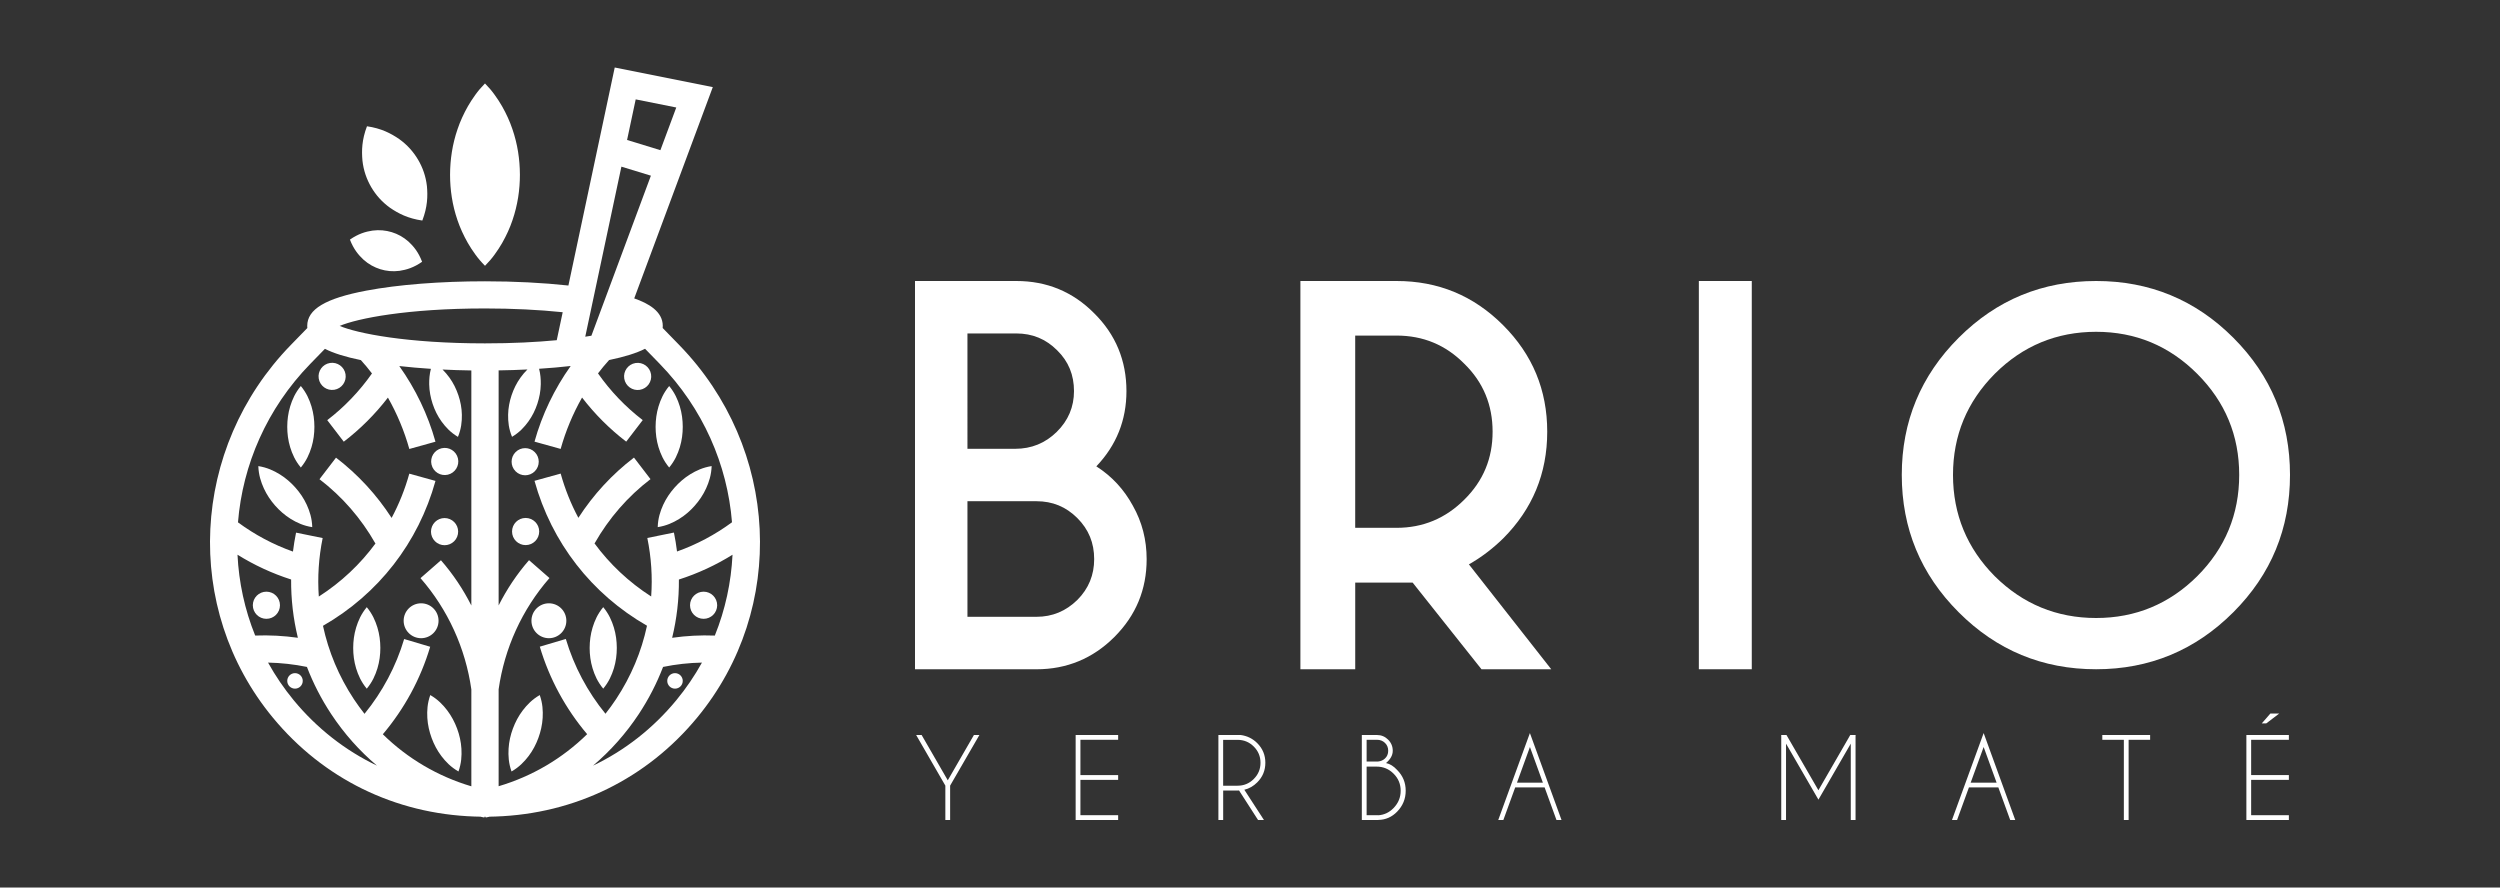 <?xml version="1.0" encoding="utf-8"?>
<!-- Generator: Adobe Illustrator 24.0.1, SVG Export Plug-In . SVG Version: 6.00 Build 0)  -->
<svg version="1.1" id="Calque_1" xmlns="http://www.w3.org/2000/svg" xmlns:xlink="http://www.w3.org/1999/xlink" x="0px" y="0px"
	 viewBox="0 0 1000 355" style="enable-background:new 0 0 1000 355;" xml:space="preserve">
<rect x="0" y="0" width="1000" height="355" fill="#333333" stroke="none"/>
<style type="text/css">
	.st0{fill:#FFFFFF;}
</style>
<g>
	<g>
		<g>
			<path class="st0" d="M366,267.7v-155.3h40.53c12.15,0,22.59,4.27,31.14,12.91c8.64,8.54,12.91,18.99,12.91,31.14
				c0,11.58-3.99,21.64-12.05,30.09c6.27,3.99,11.11,9.3,14.62,15.76c3.7,6.55,5.51,13.67,5.51,21.36c0,12.15-4.27,22.5-12.91,31.14
				c-8.54,8.54-18.98,12.91-31.13,12.91H366z M386.98,179.52h19.08c6.55,0,12.05-2.28,16.61-6.74c4.65-4.56,6.93-10.06,6.93-16.33
				c0-6.46-2.18-11.87-6.74-16.33c-4.56-4.56-9.97-6.74-16.33-6.74h-19.55V179.52z M386.98,246.72h27.62
				c6.36,0,11.77-2.28,16.33-6.74c4.56-4.56,6.74-10.06,6.74-16.33c0-6.45-2.18-11.86-6.74-16.42c-4.56-4.56-9.97-6.74-16.33-6.74
				h-27.62V246.72z"/>
			<path class="st0" d="M592.59,267.7l-27.53-34.65h-22.97v34.65h-21.93v-155.3h38.45c16.71,0,30.85,5.88,42.62,17.66
				c11.77,11.77,17.66,25.91,17.66,42.62s-5.89,30.95-17.66,42.72c-4.08,3.99-8.64,7.5-13.67,10.35l32.94,41.96H592.59z
				 M558.6,211.13c10.63,0,19.65-3.8,27.15-11.3c7.59-7.5,11.29-16.52,11.29-27.15c0-10.63-3.7-19.74-11.29-27.15
				c-7.5-7.59-16.52-11.3-27.15-11.3h-16.52v76.89H558.6z"/>
			<path class="st0" d="M700.71,267.7h-21.17v-155.3h21.17V267.7z"/>
			<path class="st0" d="M783.49,244.92c-15.19-15.19-22.78-33.51-22.78-54.96c0-21.36,7.59-39.68,22.78-54.87
				c15.19-15.19,33.51-22.69,54.96-22.69c21.36,0,39.68,7.5,54.87,22.69C908.5,150.28,916,168.6,916,189.96
				c0,21.45-7.5,39.77-22.69,54.96c-15.19,15.19-33.51,22.78-54.87,22.78C816.99,267.7,798.67,260.11,783.49,244.92z M797.91,149.52
				c-11.11,11.2-16.71,24.68-16.71,40.44c0,15.76,5.6,29.33,16.71,40.53c11.2,11.11,24.78,16.71,40.53,16.71
				c15.76,0,29.24-5.6,40.44-16.71c11.2-11.2,16.8-24.78,16.8-40.53c0-15.76-5.6-29.24-16.8-40.44c-11.2-11.2-24.68-16.8-40.44-16.8
				C822.69,132.72,809.11,138.32,797.91,149.52z"/>
		</g>
		<g>
			<g>
				<path class="st0" d="M378.14,314.25L366.46,294h2.19l10.46,18.13L389.57,294h2.19l-11.71,20.25V328h-1.91V314.25z"/>
				<path class="st0" d="M447.26,294v1.91h-15.09v14.13h15.09v1.91h-15.09v14.13h15.09V328h-17v-34H447.26z"/>
				<path class="st0" d="M495.62,316.19c-0.18,0.01-0.38,0.02-0.57,0.02h-5.78V328h-1.91v-34h8.92c2.59,0.35,4.8,1.44,6.61,3.25
					c2.17,2.17,3.25,4.78,3.25,7.84c0,3.08-1.08,5.69-3.25,7.86c-1.5,1.5-3.22,2.49-5.16,2.95l7.84,12.09h-2.36L495.62,316.19z
					 M489.26,295.94v18.34h5.78c2.52,0,4.68-0.89,6.47-2.69c1.79-1.79,2.69-3.95,2.69-6.49c0-2.53-0.9-4.69-2.69-6.48
					c-1.79-1.79-3.95-2.68-6.47-2.68H489.26z"/>
				<path class="st0" d="M550.77,294c1.74,0,3.23,0.62,4.47,1.85s1.86,2.72,1.86,4.46c0,1.76-0.9,3.4-2.7,4.91
					c1.59,0.33,3.08,1.26,4.48,2.8c2.27,2.28,3.4,5.04,3.4,8.27c0,3.22-1.13,6-3.4,8.35c-2.11,2.18-4.63,3.29-7.56,3.33V328h-6.59
					v-34H550.77z M546.65,295.91v8.69h4.61c1.06-0.1,1.97-0.5,2.72-1.19c0.86-0.79,1.3-1.83,1.3-3.1c0-1.27-0.43-2.33-1.3-3.16
					s-1.93-1.24-3.21-1.24H546.65z M546.65,306.65v19.44h4.67v0.02c2.37-0.16,4.41-1.13,6.12-2.91c1.88-1.94,2.83-4.24,2.83-6.91
					c0-2.66-0.94-4.94-2.83-6.82c-1.88-1.89-4.16-2.83-6.82-2.83H546.65z"/>
				<path class="st0" d="M617.85,314.97h-11.77L601.34,328h-2.04l12.66-34.78L624.61,328h-2.02L617.85,314.97z M617.15,313.06
					l-5.18-14.26l-5.18,14.26H617.15z"/>
				<path class="st0" d="M714.59,294l12.77,22.1l12.75-22.1h2.19l-0.08,0.15V328h-1.91v-30.54l-12.94,22.4l-12.96-22.4V328h-1.91
					v-33.85L712.4,294H714.59z"/>
				<path class="st0" d="M799.34,314.97h-11.77L782.83,328h-2.04l12.67-34.78L806.1,328h-2.02L799.34,314.97z M798.64,313.06
					l-5.18-14.26l-5.19,14.26H798.64z"/>
				<path class="st0" d="M851.45,295.91V328h-1.91v-32.09h-8.61V294h19.12v1.91H851.45z"/>
				<path class="st0" d="M915.55,294v1.91h-15.09v14.13h15.09v1.91h-15.09v14.13h15.09V328h-17v-34H915.55z M911.7,285.4l-5.21,3.97
					h-1.79l3.46-3.97H911.7z"/>
			</g>
		</g>
	</g>
	<g>
		<path class="st0" d="M120.33,187.01c2.26-2.72,3.43-5.43,4.27-8.15c0.82-2.72,1.16-5.43,1.16-8.15c-0.01-2.72-0.35-5.43-1.17-8.15
			c-0.84-2.72-2.01-5.43-4.26-8.15c-2.25,2.72-3.42,5.43-4.26,8.15c-0.82,2.72-1.16,5.43-1.17,8.15c0,2.72,0.34,5.43,1.16,8.15
			C116.9,181.58,118.07,184.29,120.33,187.01z"/>
		<path class="st0" d="M146.71,242.87c-2.25,2.72-3.42,5.43-4.26,8.15c-0.82,2.72-1.16,5.43-1.17,8.15c0,2.72,0.34,5.43,1.16,8.15
			c0.84,2.72,2.01,5.43,4.27,8.15c2.26-2.72,3.43-5.43,4.27-8.15c0.82-2.72,1.16-5.43,1.16-8.15c-0.01-2.72-0.35-5.43-1.17-8.15
			C150.13,248.3,148.96,245.59,146.71,242.87z"/>
		<path class="st0" d="M170.93,287.14c0.17,2.83,0.79,5.5,1.72,8.05c0.94,2.55,2.2,4.98,3.91,7.24c1.73,2.26,3.76,4.4,6.83,6.16
			c1.18-3.33,1.34-6.28,1.18-9.12c-0.17-2.83-0.79-5.5-1.73-8.04c-0.95-2.54-2.21-4.97-3.92-7.24c-1.73-2.26-3.76-4.4-6.81-6.17
			C170.93,281.35,170.78,284.3,170.93,287.14z"/>
		<path class="st0" d="M105.54,195.36c1.18,2.58,2.73,4.84,4.51,6.88c1.8,2.03,3.85,3.84,6.26,5.34c2.42,1.48,5.1,2.74,8.59,3.28
			c-0.1-3.53-1.02-6.34-2.19-8.93c-1.18-2.58-2.73-4.84-4.53-6.87c-1.81-2.03-3.86-3.84-6.27-5.33c-2.43-1.48-5.1-2.74-8.58-3.29
			C103.45,189.96,104.37,192.77,105.54,195.36z"/>
		<circle class="st0" cx="168.44" cy="248.3" r="6.98"/>
		
			<ellipse transform="matrix(0.383 -0.924 0.924 0.383 -86.7 295.466)" class="st0" cx="177.75" cy="212.61" rx="5.43" ry="5.43"/>
		<circle class="st0" cx="106.56" cy="242.1" r="5.43"/>
		
			<ellipse transform="matrix(0.973 -0.23 0.23 0.973 -37.672 45.811)" class="st0" cx="177.89" cy="184.68" rx="5.43" ry="5.43"/>
		<circle class="st0" cx="118" cy="272.36" r="3.1"/>
		
			<ellipse transform="matrix(0.987 -0.16 0.16 0.987 -22.398 23.23)" class="st0" cx="132.89" cy="150.54" rx="5.43" ry="5.43"/>
		<path class="st0" d="M262.24,170.71c0,2.72,0.34,5.43,1.16,8.15c0.84,2.72,2.01,5.43,4.27,8.15c2.26-2.72,3.43-5.43,4.27-8.15
			c0.82-2.72,1.16-5.43,1.16-8.15c-0.01-2.72-0.35-5.43-1.17-8.15c-0.84-2.72-2.01-5.43-4.26-8.15c-2.25,2.72-3.42,5.43-4.26,8.15
			C262.59,165.28,262.25,168,262.24,170.71z"/>
		<path class="st0" d="M241.29,275.46c2.26-2.72,3.43-5.43,4.27-8.15c0.82-2.72,1.16-5.43,1.16-8.15c-0.01-2.72-0.35-5.43-1.17-8.15
			c-0.84-2.72-2.01-5.43-4.26-8.15c-2.25,2.72-3.42,5.43-4.26,8.15c-0.82,2.72-1.16,5.43-1.17,8.15c0,2.72,0.34,5.43,1.16,8.15
			C237.85,270.03,239.03,272.74,241.29,275.46z"/>
		<path class="st0" d="M209.08,284.19c-1.71,2.26-2.97,4.69-3.92,7.24c-0.94,2.55-1.56,5.21-1.73,8.04c-0.16,2.84,0,5.79,1.18,9.12
			c3.06-1.76,5.1-3.91,6.83-6.16c1.71-2.26,2.97-4.69,3.91-7.24c0.93-2.55,1.55-5.22,1.72-8.05c0.15-2.84,0-5.79-1.17-9.12
			C212.85,279.79,210.81,281.93,209.08,284.19z"/>
		<path class="st0" d="M269.81,195.05c-1.8,2.04-3.34,4.3-4.53,6.87c-1.17,2.59-2.09,5.4-2.19,8.93c3.49-0.54,6.17-1.8,8.59-3.28
			c2.41-1.49,4.47-3.3,6.26-5.34c1.79-2.04,3.33-4.3,4.51-6.88c1.17-2.59,2.09-5.4,2.21-8.92c-3.48,0.55-6.16,1.81-8.58,3.29
			C273.67,191.21,271.62,193.02,269.81,195.05z"/>
		<circle class="st0" cx="219.56" cy="248.3" r="6.98"/>
		<circle class="st0" cx="210.25" cy="212.61" r="5.43"/>
		<circle class="st0" cx="281.44" cy="242.1" r="5.43"/>
		
			<ellipse transform="matrix(0.707 -0.707 0.707 0.707 -69.047 202.662)" class="st0" cx="210.11" cy="184.68" rx="5.43" ry="5.43"/>
		<circle class="st0" cx="270" cy="272.36" r="3.1"/>
		
			<ellipse transform="matrix(0.987 -0.16 0.16 0.987 -20.82 42.808)" class="st0" cx="255.11" cy="150.54" rx="5.43" ry="5.43"/>
		<path class="st0" d="M278.88,287.02c36.07-43.69,32.97-107.77-7.22-149.05l-6.59-6.77c0.03-0.28,0.04-0.55,0.04-0.84
			c0-5.85-5.84-9.05-11.42-11l31.43-84.52L245.89,27l-18.53,87.21c-10.13-1.1-21.6-1.69-33.35-1.69c-17.88,0-34.73,1.32-47.46,3.73
			c-16.37,3.09-23.66,7.45-23.66,14.12c0,0.28,0.02,0.56,0.04,0.84l-6.59,6.77c-40.19,41.28-43.29,105.36-7.22,149.05
			c20.18,24.45,48.82,38.5,80.64,39.58c0.79,0.03,1.58,0.04,2.37,0.06c0.53,0.12,1.07,0.24,1.6,0.35l0.07-0.33c0.07,0,0.13,0,0.2,0
			c0.07,0,0.13,0,0.2,0l0.07,0.33c0.54-0.11,1.07-0.23,1.6-0.35c0.79-0.01,1.59-0.03,2.38-0.06
			C230.06,325.52,258.7,311.47,278.88,287.02z M268.86,255.12c1.85-7.61,2.76-15.43,2.7-23.31c7.59-2.43,14.76-5.76,21.45-9.92
			c-0.54,11.02-2.88,21.96-7.08,32.34C280.23,254.01,274.53,254.31,268.86,255.12z M292.8,208.91c-6.73,4.96-14.09,8.88-21.99,11.69
			c-0.31-2.53-0.72-5.05-1.24-7.58l-10.64,2.17c1.59,7.8,2.1,15.66,1.54,23.4c-8.93-5.73-16.6-12.96-22.74-21.33l0.12,0.07
			c5.72-10.06,13.24-18.7,22.35-25.68l-6.61-8.62c-8.78,6.72-16.24,14.82-22.24,24.1c-2.97-5.55-5.35-11.48-7.08-17.7l-10.47,2.9
			c6.85,24.69,22.81,45.23,45,57.96c-2.21,10.33-6.35,20.26-12.35,29.33c-1.34,2.03-2.77,3.99-4.26,5.88
			c-7.17-8.77-12.61-19-15.86-29.92l-10.41,3.09c3.81,12.83,10.32,24.83,18.94,35c-9.89,9.7-21.97,16.84-35.41,20.82v-38.75
			c2.32-16.43,9.37-31.96,20.34-44.52l-8.18-7.15c-4.86,5.56-8.9,11.64-12.16,18.1v-93.97h-0.08v-0.04
			c3.95-0.06,7.83-0.18,11.6-0.37c-1.05,1.02-1.93,2.1-2.74,3.21c-1.61,2.23-2.76,4.61-3.6,7.09c-0.83,2.49-1.33,5.08-1.39,7.83
			c-0.04,2.75,0.25,5.61,1.57,8.81c2.98-1.77,4.92-3.89,6.54-6.12c1.61-2.23,2.76-4.61,3.59-7.1c0.82-2.49,1.32-5.09,1.37-7.84
			c0.02-1.97-0.12-4-0.68-6.16c4.4-0.28,8.63-0.65,12.64-1.11c-6.53,9.17-11.46,19.45-14.47,30.26l10.46,2.91
			c1.97-7.06,4.86-14.04,8.56-20.55c5.1,6.63,11.01,12.55,17.66,17.64l6.61-8.62c-6.89-5.28-12.89-11.56-17.89-18.68
			c1.41-1.85,2.89-3.64,4.44-5.34c6.17-1.28,10.93-2.76,14.38-4.51l5.85,6.01C281.25,163.39,290.96,185.93,292.8,208.91z
			 M236.56,134.29c-0.79,0.13-1.61,0.27-2.46,0.39l14.46-68.02l11.8,3.61L236.56,134.29z M270.51,43l-6.35,17.07l-13.33-4.08
			l3.45-16.24L270.51,43z M194,123.38c10.95,0,21.61,0.52,31.08,1.51l-2.38,11.19c-8.12,0.77-17.71,1.27-28.71,1.27
			c-31.2,0-51.09-4-58.13-6.98C142.92,127.38,162.8,123.38,194,123.38z M124.12,145.54l5.85-6.01c3.45,1.76,8.2,3.24,14.38,4.51
			c1.55,1.7,3.03,3.49,4.44,5.34c-5,7.12-11,13.4-17.89,18.68l6.61,8.62c6.64-5.09,12.55-11.01,17.66-17.64
			c3.7,6.51,6.59,13.5,8.56,20.55l10.46-2.91c-3.01-10.81-7.95-21.1-14.47-30.26c4.01,0.45,8.24,0.82,12.64,1.11
			c-0.56,2.16-0.7,4.19-0.68,6.16c0.05,2.75,0.56,5.34,1.37,7.84c0.83,2.49,1.98,4.87,3.59,7.1c1.62,2.22,3.56,4.34,6.54,6.12
			c1.32-3.2,1.6-6.06,1.57-8.81c-0.05-2.75-0.56-5.34-1.39-7.83c-0.84-2.48-1.99-4.87-3.6-7.09c-0.81-1.1-1.69-2.18-2.74-3.21
			c3.75,0.19,7.6,0.31,11.52,0.37v94.02c-3.26-6.45-7.3-12.53-12.16-18.1l-8.18,7.15c10.97,12.56,18.02,28.1,20.34,44.52v38.75
			c-13.44-3.99-25.52-11.12-35.41-20.82c8.62-10.17,15.13-22.17,18.94-35l-10.41-3.09c-3.24,10.91-8.69,21.14-15.86,29.92
			c-1.49-1.89-2.91-3.85-4.26-5.88c-6-9.08-10.14-19.01-12.35-29.33c22.19-12.73,38.15-33.26,45-57.96l-10.47-2.9
			c-1.73,6.22-4.1,12.15-7.08,17.7c-6.01-9.29-13.47-17.38-22.24-24.1l-6.61,8.62c9.11,6.98,16.63,15.62,22.35,25.68l0.12-0.07
			c-6.14,8.38-13.81,15.6-22.74,21.33c-0.55-7.73-0.05-15.59,1.54-23.4l-10.64-2.17c-0.52,2.52-0.92,5.05-1.24,7.58
			c-7.9-2.81-15.26-6.73-21.99-11.69C97.05,185.93,106.75,163.39,124.12,145.54z M102.07,254.22c-4.19-10.38-6.54-21.32-7.07-32.34
			c6.69,4.17,13.87,7.49,21.45,9.92c-0.06,7.89,0.85,15.7,2.7,23.31C113.47,254.31,107.77,254.01,102.07,254.22z M117.49,280.11
			c-3.94-4.78-7.36-9.83-10.27-15.07c5.2,0.1,10.4,0.68,15.55,1.73c2.51,6.54,5.75,12.86,9.7,18.84
			c5.17,7.83,11.34,14.75,18.31,20.64C138.11,300.19,126.8,291.38,117.49,280.11z M255.53,285.61c3.95-5.99,7.19-12.3,9.7-18.84
			c5.15-1.06,10.34-1.63,15.55-1.73c-2.91,5.25-6.33,10.3-10.27,15.07c-9.31,11.28-20.62,20.09-33.29,26.14
			C244.19,300.35,250.36,293.43,255.53,285.61z"/>
		<path class="st0" d="M187.14,97.2c0.9,1.52,1.84,3.04,2.97,4.56c1.09,1.52,2.38,3.04,3.89,4.56c1.51-1.52,2.81-3.04,3.89-4.56
			c1.13-1.52,2.07-3.04,2.97-4.56c1.73-3.04,3.11-6.08,4.13-9.12c2.08-6.08,2.97-12.16,2.97-18.23c-0.03-6.08-0.92-12.16-3.01-18.23
			c-1.03-3.04-2.4-6.08-4.13-9.12c-0.89-1.52-1.83-3.04-2.96-4.56c-1.08-1.52-2.37-3.04-3.87-4.56c-1.5,1.52-2.79,3.04-3.87,4.56
			c-1.12,1.52-2.06,3.04-2.96,4.56c-1.72,3.04-3.1,6.08-4.13,9.12c-2.09,6.08-2.98,12.16-3.01,18.23c0,6.08,0.89,12.16,2.97,18.23
			C184.03,91.12,185.41,94.16,187.14,97.2z"/>
		<path class="st0" d="M148.49,74.86c1.84,3.14,4.29,5.93,7.53,8.26c3.33,2.27,7.13,4.27,12.91,5.1c2.09-5.46,2.2-9.75,1.84-13.76
			c-0.45-3.96-1.7-7.46-3.55-10.6c-1.86-3.13-4.31-5.92-7.55-8.24c-3.33-2.27-7.12-4.27-12.88-5.11c-2.07,5.44-2.17,9.73-1.81,13.74
			C145.41,68.21,146.66,71.7,148.49,74.86z"/>
		<path class="st0" d="M145.4,103.87c2.06,1.85,4.33,3.06,6.73,3.82c2.4,0.74,4.96,1.01,7.7,0.64c2.76-0.42,5.65-1.27,9.01-3.62
			c-1.45-3.83-3.37-6.16-5.42-8.06c-2.07-1.84-4.33-3.06-6.73-3.79c-2.41-0.72-4.96-0.99-7.71-0.62c-2.76,0.42-5.65,1.26-9.01,3.6
			C141.43,99.64,143.35,101.97,145.4,103.87z"/>
	</g>
</g>
</svg>

